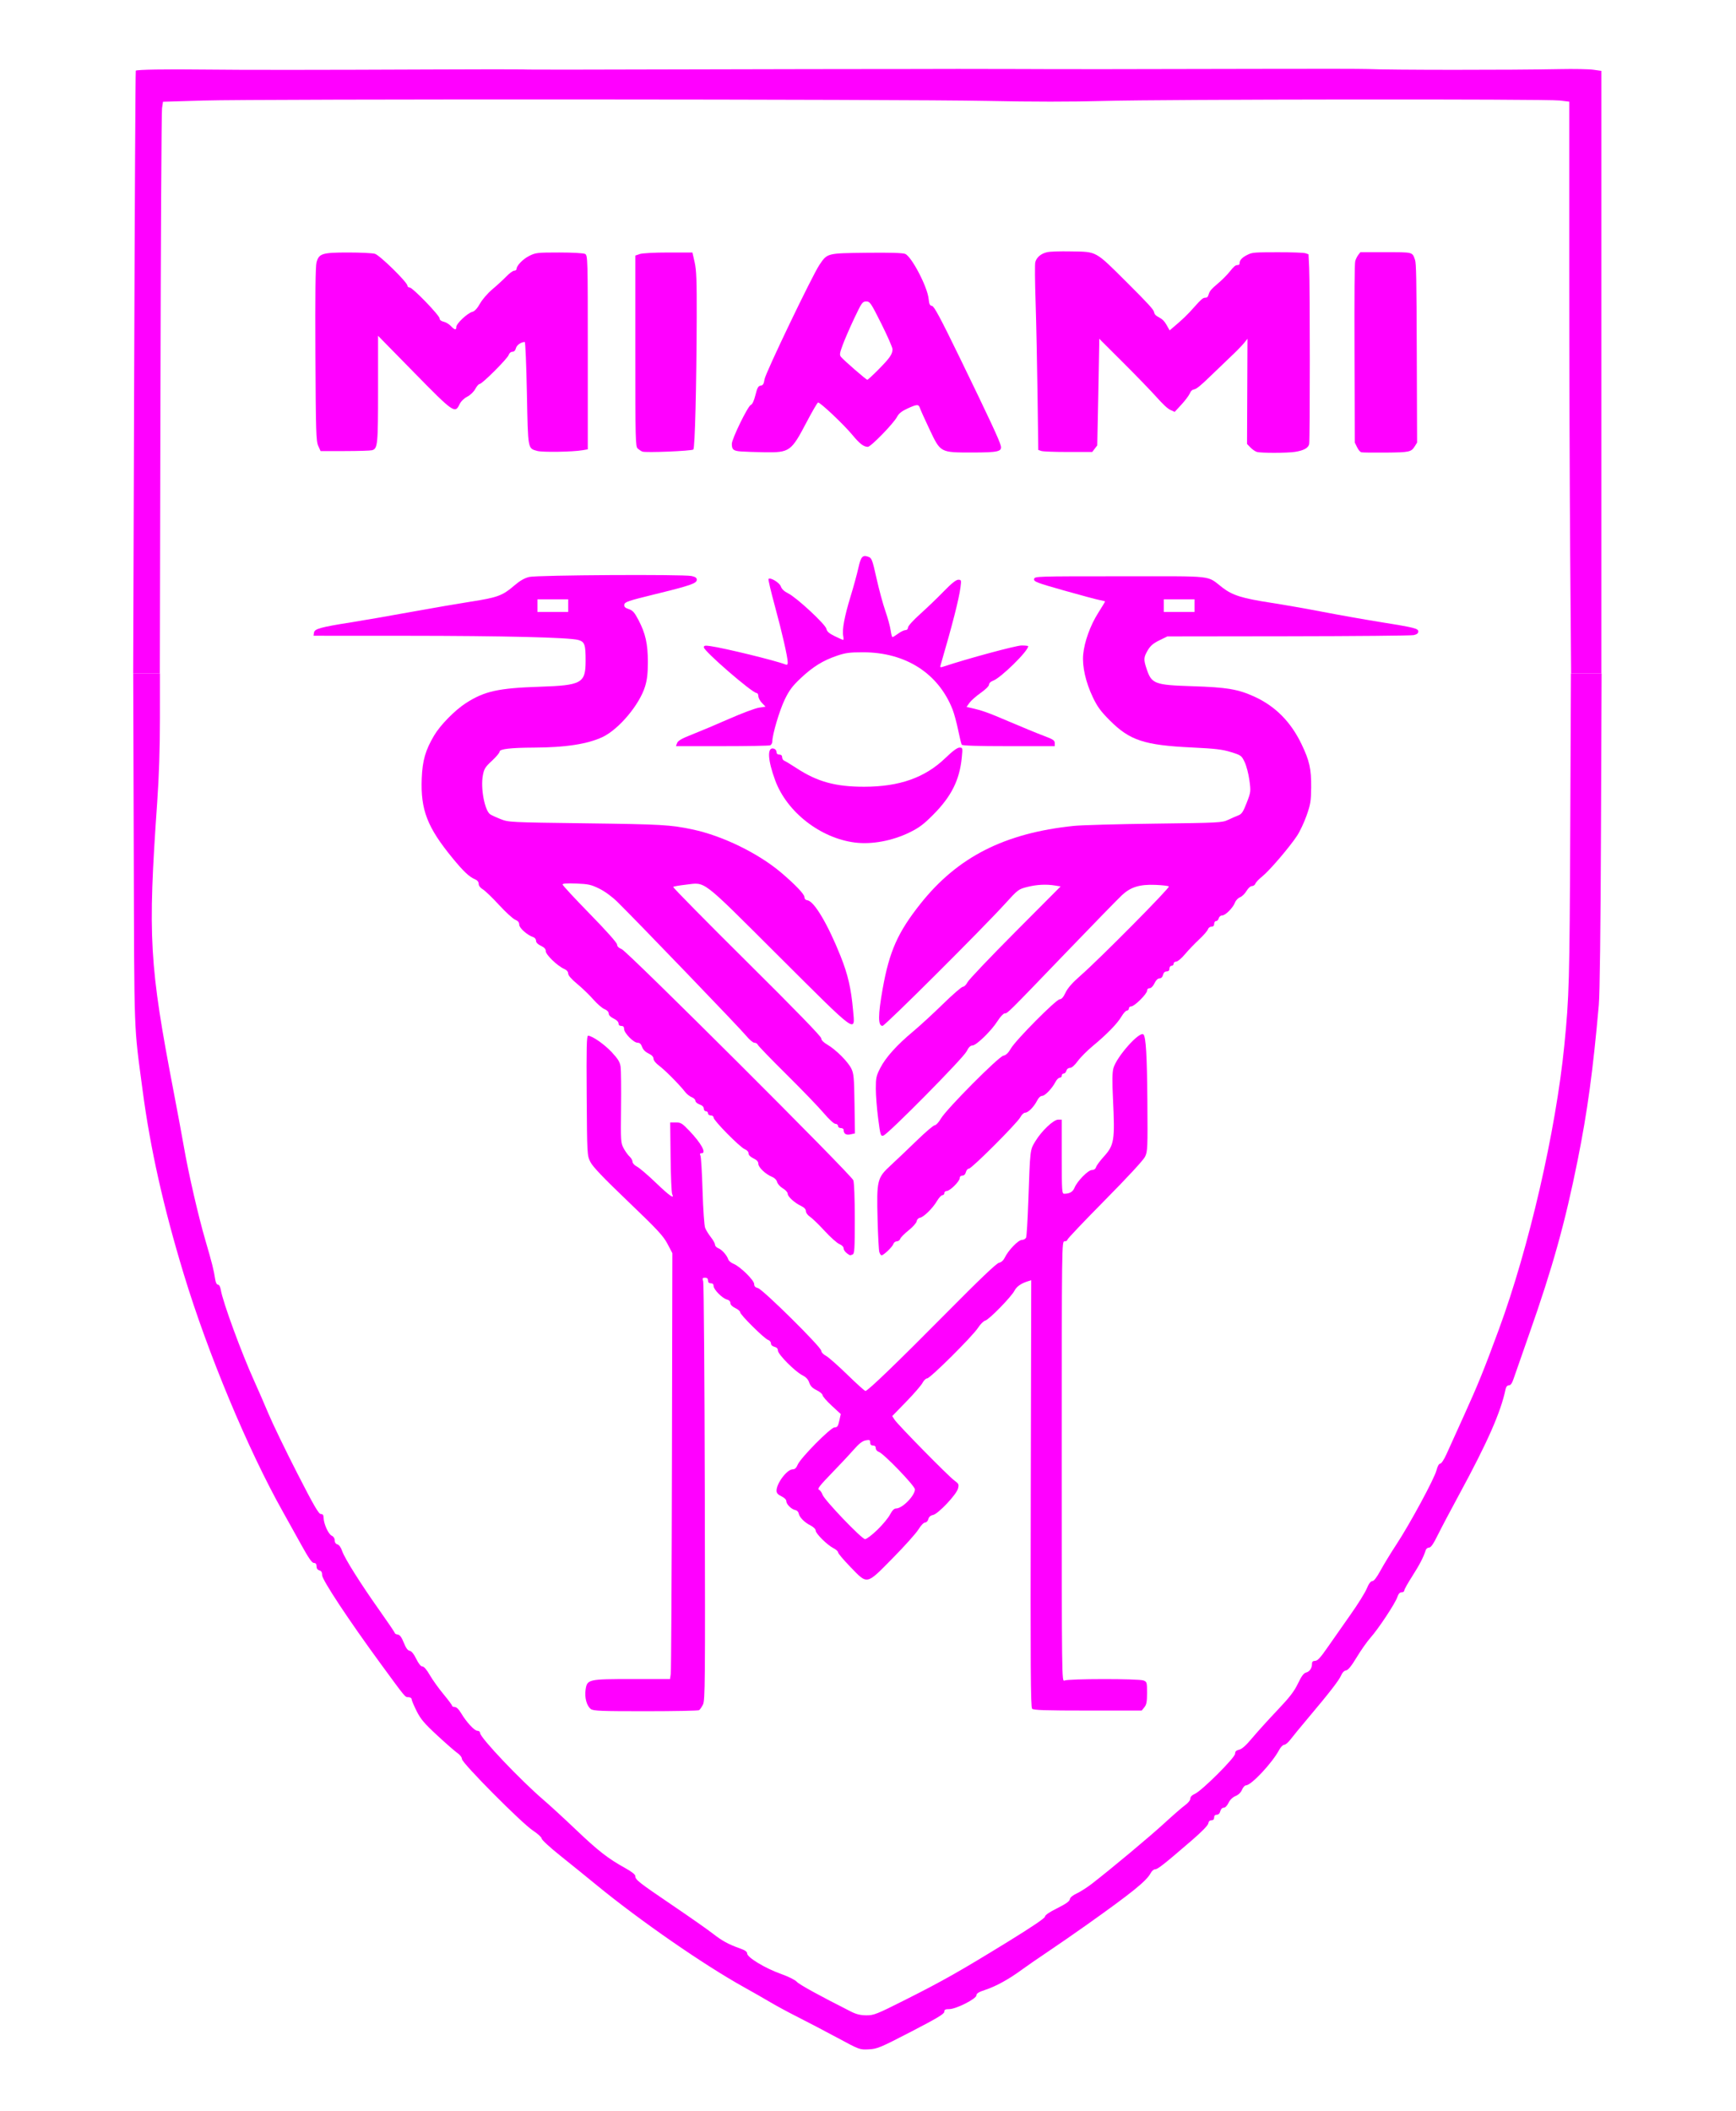 <?xml version="1.0" encoding="UTF-8" standalone="no"?>
<svg
   version="1.1"
   width="57.593mm"
   height="70mm"
   id="svg17"
   sodipodi:docname="inter-miami.svg"
   inkscape:version="1.3.2 (1:1.3.2+202311252150+091e20ef0f)"
   xmlns:inkscape="http://www.inkscape.org/namespaces/inkscape"
   xmlns:sodipodi="http://sodipodi.sourceforge.net/DTD/sodipodi-0.dtd"
   xmlns="http://www.w3.org/2000/svg"
   xmlns:svg="http://www.w3.org/2000/svg"
   xmlns:inkstitch="http://inkstitch.org/namespace">
  <defs
     id="defs17" />
  <sodipodi:namedview
     id="namedview17"
     pagecolor="#ffffff"
     bordercolor="#666666"
     borderopacity="1.0"
     inkscape:showpageshadow="2"
     inkscape:pageopacity="0.0"
     inkscape:pagecheckerboard="0"
     inkscape:deskcolor="#d1d1d1"
     inkscape:zoom="2.5251603"
     inkscape:cx="125.9326"
     inkscape:cy="157.21774"
     inkscape:window-width="1848"
     inkscape:window-height="1016"
     inkscape:window-x="72"
     inkscape:window-y="27"
     inkscape:window-maximized="1"
     inkscape:current-layer="svg17"
     inkscape:document-units="mm" />
  <path
     style="fill:#ff00ff;stroke-width:0;stroke-linejoin:bevel;stroke-miterlimit:0"
     d="m 106.172,157.073 c -0.214,-0.15 -0.39,-0.417 -0.39,-0.592 0,-0.191 -0.216,-0.409 -0.538,-0.542 -0.296,-0.123 -1.124,-0.862 -1.84,-1.643 -0.716,-0.781 -1.538,-1.578 -1.828,-1.77 -0.301,-0.201 -0.527,-0.505 -0.527,-0.713 -3.1e-4,-0.236 -0.2,-0.457 -0.575,-0.636 -0.848,-0.404 -1.704,-1.179 -1.704,-1.542 0,-0.177 -0.27,-0.477 -0.608,-0.676 -0.334,-0.197 -0.657,-0.553 -0.716,-0.791 -0.066,-0.263 -0.322,-0.521 -0.654,-0.658 -0.815,-0.338 -1.704,-1.188 -1.704,-1.631 0,-0.27 -0.186,-0.476 -0.614,-0.68 -0.382,-0.182 -0.614,-0.418 -0.614,-0.625 0,-0.198 -0.197,-0.414 -0.488,-0.534 -0.612,-0.254 -3.895,-3.584 -3.895,-3.951 0,-0.155 -0.151,-0.272 -0.351,-0.272 -0.195,0 -0.351,-0.117 -0.351,-0.263 0,-0.145 -0.118,-0.263 -0.263,-0.263 -0.145,0 -0.263,-0.15 -0.263,-0.333 0,-0.213 -0.19,-0.4 -0.526,-0.517 -0.289,-0.101 -0.526,-0.308 -0.526,-0.46 0,-0.152 -0.207,-0.355 -0.46,-0.451 -0.253,-0.096 -0.625,-0.39 -0.826,-0.653 -0.659,-0.86 -2.528,-2.746 -3.254,-3.283 -0.426,-0.315 -0.712,-0.671 -0.715,-0.888 -0.003,-0.24 -0.214,-0.462 -0.627,-0.659 -0.396,-0.189 -0.69,-0.488 -0.806,-0.821 -0.128,-0.368 -0.298,-0.524 -0.568,-0.524 -0.497,0 -1.684,-1.21 -1.684,-1.717 0,-0.27 -0.106,-0.387 -0.351,-0.387 -0.222,0 -0.351,-0.117 -0.351,-0.318 0,-0.191 -0.245,-0.435 -0.614,-0.611 -0.382,-0.182 -0.614,-0.418 -0.614,-0.625 0,-0.205 -0.205,-0.417 -0.536,-0.554 -0.295,-0.122 -0.922,-0.666 -1.394,-1.208 -0.472,-0.542 -1.374,-1.414 -2.006,-1.936 -0.738,-0.61 -1.148,-1.079 -1.148,-1.312 0,-0.233 -0.186,-0.445 -0.521,-0.593 -0.841,-0.372 -2.284,-1.766 -2.284,-2.205 0,-0.273 -0.184,-0.477 -0.614,-0.682 -0.391,-0.187 -0.614,-0.416 -0.614,-0.634 0,-0.188 -0.15,-0.389 -0.333,-0.447 -0.738,-0.234 -1.771,-1.146 -1.771,-1.563 0,-0.294 -0.15,-0.478 -0.513,-0.628 -0.282,-0.117 -1.194,-0.953 -2.027,-1.858 -0.833,-0.905 -1.746,-1.783 -2.029,-1.95 -0.318,-0.188 -0.515,-0.45 -0.515,-0.684 0,-0.247 -0.168,-0.45 -0.482,-0.583 -0.711,-0.3 -1.427,-0.978 -2.795,-2.644 -3.177,-3.87 -4.018,-6.045 -3.864,-9.993 0.087,-2.237 0.463,-3.54 1.553,-5.379 0.777,-1.311 2.592,-3.16 3.985,-4.059 2.313,-1.492 4.065,-1.882 9.229,-2.051 5.293,-0.173 5.775,-0.442 5.781,-3.224 0.005,-2.071 -0.113,-2.409 -0.918,-2.639 -1.111,-0.317 -9.406,-0.519 -21.574,-0.524 l -11.626,-0.005 0.056,-0.384 c 0.07,-0.483 0.795,-0.685 4.614,-1.29 1.543,-0.244 4.935,-0.832 7.538,-1.306 2.603,-0.474 6.024,-1.062 7.602,-1.308 3.252,-0.506 3.901,-0.747 5.348,-1.991 0.717,-0.616 1.29,-0.947 1.888,-1.09 1.001,-0.24 19.279,-0.346 20.355,-0.118 0.476,0.101 0.657,0.23 0.657,0.468 0,0.453 -0.779,0.722 -5.259,1.819 -3.345,0.819 -3.775,0.964 -3.823,1.291 -0.042,0.286 0.083,0.414 0.552,0.569 0.496,0.164 0.718,0.414 1.222,1.376 0.878,1.676 1.172,2.993 1.172,5.258 0,1.442 -0.09,2.219 -0.355,3.079 -0.708,2.291 -3.293,5.36 -5.322,6.32 -1.873,0.885 -4.646,1.313 -8.61,1.328 -2.872,0.011 -4.295,0.174 -4.295,0.494 0,0.145 -0.436,0.666 -0.968,1.158 -0.853,0.788 -0.989,1.009 -1.143,1.857 -0.288,1.583 0.221,4.316 0.901,4.836 0.135,0.104 0.72,0.376 1.298,0.604 1.047,0.414 1.099,0.416 10.781,0.541 9.424,0.121 10.544,0.185 13.295,0.764 3.776,0.795 8.272,2.986 11.161,5.441 1.739,1.478 2.893,2.69 2.893,3.04 0,0.231 0.134,0.373 0.388,0.41 0.838,0.121 2.565,3.038 4.145,7.003 0.921,2.31 1.316,4.028 1.563,6.789 0.256,2.866 0.698,3.189 -9.339,-6.814 -9.878,-9.845 -9.08,-9.232 -11.645,-8.94 -0.805,0.092 -1.513,0.217 -1.572,0.278 -0.059,0.061 4.094,4.277 9.228,9.369 6.104,6.053 9.335,9.379 9.335,9.607 0,0.228 0.273,0.509 0.788,0.811 1.06,0.621 2.567,2.129 2.988,2.99 0.302,0.616 0.35,1.151 0.397,4.411 l 0.053,3.709 -0.557,0.122 c -0.561,0.123 -0.855,-0.072 -0.861,-0.572 -0.002,-0.121 -0.16,-0.219 -0.353,-0.219 -0.195,0 -0.351,-0.117 -0.351,-0.263 0,-0.145 -0.145,-0.263 -0.323,-0.263 -0.187,0 -0.808,-0.572 -1.475,-1.359 -0.633,-0.747 -2.73,-2.922 -4.659,-4.832 -1.929,-1.91 -3.551,-3.587 -3.604,-3.725 -0.053,-0.138 -0.243,-0.252 -0.422,-0.252 -0.18,0 -0.658,-0.409 -1.071,-0.916 -0.711,-0.874 -13.782,-14.457 -16.109,-16.74 -0.67,-0.658 -1.571,-1.316 -2.27,-1.66 -1.017,-0.501 -1.37,-0.579 -2.882,-0.64 -1.152,-0.046 -1.723,-0.007 -1.723,0.119 0,0.103 1.538,1.763 3.419,3.687 2.089,2.139 3.419,3.633 3.419,3.843 0,0.225 0.196,0.421 0.57,0.567 0.727,0.284 28.788,28.276 29.049,28.976 0.11,0.295 0.184,2.244 0.184,4.846 0,3.807 -0.035,4.366 -0.277,4.459 -0.351,0.135 -0.283,0.15 -0.736,-0.167 z M 71.247,75.915 v -0.789 h -1.928 -1.928 v 0.789 0.789 h 1.928 1.928 z"
     id="path18" />
  <path
     style="fill:#ff00ff;stroke-width:0;stroke-linejoin:bevel;stroke-miterlimit:0"
     d="m 107.213,105.612 c -4.33,-0.543 -8.532,-3.808 -10.005,-7.774 -0.955,-2.571 -1.038,-4.225 -0.2,-4.007 0.203,0.053 0.36,0.239 0.36,0.424 0,0.213 0.124,0.33 0.351,0.33 0.227,0 0.351,0.117 0.351,0.332 0,0.183 0.119,0.378 0.265,0.434 0.146,0.056 0.836,0.475 1.534,0.93 2.622,1.712 4.897,2.338 8.493,2.334 4.434,-0.004 7.631,-1.139 10.203,-3.622 0.885,-0.854 1.469,-1.284 1.743,-1.285 0.406,-6.1e-5 0.41,0.018 0.286,1.271 -0.279,2.807 -1.308,4.857 -3.591,7.152 -1.201,1.207 -1.779,1.638 -2.98,2.222 -2.156,1.048 -4.716,1.521 -6.809,1.258 z"
     id="path19" />
  <path
     style="fill:#ff00ff;stroke-width:0;stroke-linejoin:bevel;stroke-miterlimit:0"
     d="m 84.899,93.139 c 0.106,-0.294 0.582,-0.567 1.879,-1.075 0.955,-0.374 3.044,-1.255 4.642,-1.957 1.598,-0.702 3.279,-1.332 3.737,-1.401 l 0.832,-0.125 -0.45,-0.47 c -0.248,-0.258 -0.45,-0.643 -0.45,-0.855 0,-0.212 -0.099,-0.386 -0.219,-0.387 -0.551,-0.005 -6.618,-5.258 -6.618,-5.731 0,-0.219 0.151,-0.246 0.833,-0.149 1.793,0.256 8.149,1.809 9.379,2.292 0.234,0.092 0.307,0.032 0.307,-0.252 0,-0.65 -0.69,-3.676 -1.614,-7.074 -0.492,-1.809 -0.851,-3.332 -0.798,-3.385 0.234,-0.234 1.383,0.462 1.549,0.939 0.114,0.327 0.429,0.625 0.913,0.863 1.055,0.519 4.685,3.884 4.799,4.449 0.068,0.337 0.337,0.574 1.044,0.92 0.524,0.257 0.999,0.467 1.058,0.467 0.058,0 0.06,-0.23 0.003,-0.511 -0.151,-0.757 0.168,-2.459 0.923,-4.923 0.369,-1.205 0.809,-2.809 0.976,-3.563 0.324,-1.459 0.525,-1.683 1.272,-1.416 0.404,0.145 0.491,0.377 1.009,2.7 0.312,1.398 0.813,3.247 1.114,4.108 0.301,0.861 0.597,1.946 0.658,2.41 0.062,0.464 0.165,0.844 0.231,0.844 0.065,0 0.386,-0.197 0.713,-0.438 0.327,-0.241 0.736,-0.438 0.911,-0.438 0.19,0 0.317,-0.128 0.317,-0.322 0,-0.183 0.661,-0.915 1.534,-1.698 0.844,-0.757 2.171,-2.032 2.95,-2.833 0.966,-0.994 1.544,-1.458 1.819,-1.458 0.385,0 0.398,0.042 0.285,0.92 -0.193,1.498 -0.994,4.634 -2.507,9.815 -0.077,0.264 -0.022,0.282 0.413,0.137 2.928,-0.976 9.058,-2.633 9.742,-2.633 0.462,0 0.84,0.041 0.84,0.091 0,0.606 -3.453,3.994 -4.412,4.328 -0.291,0.102 -0.497,0.301 -0.497,0.481 0,0.177 -0.443,0.619 -1.044,1.04 -0.574,0.403 -1.209,0.964 -1.411,1.247 l -0.367,0.515 0.49,0.111 c 1.494,0.337 2.155,0.572 4.873,1.736 1.639,0.701 3.591,1.502 4.337,1.78 1.139,0.423 1.357,0.568 1.359,0.899 l 0.002,0.394 h -5.775 c -3.845,0 -5.813,-0.062 -5.889,-0.184 -0.063,-0.101 -0.267,-0.932 -0.453,-1.846 -0.187,-0.914 -0.502,-2.074 -0.7,-2.577 -1.784,-4.531 -5.888,-7.155 -11.201,-7.162 -1.696,-0.002 -2.22,0.067 -3.302,0.436 -1.755,0.599 -3.014,1.38 -4.543,2.819 -1.03,0.969 -1.433,1.507 -1.988,2.652 -0.66,1.363 -1.562,4.397 -1.562,5.252 0,0.218 -0.125,0.445 -0.277,0.503 -0.153,0.059 -2.872,0.106 -6.042,0.106 h -5.765 z"
     id="path20" />
  <path
     style="fill:#ff00ff;stroke-width:0;stroke-linejoin:bevel;stroke-miterlimit:0"
     d="m 110.257,156.951 c -0.068,-0.217 -0.166,-2.043 -0.218,-4.057 -0.128,-4.995 -0.067,-5.243 1.678,-6.853 0.733,-0.677 2.207,-2.078 3.275,-3.115 1.068,-1.037 2.068,-1.885 2.222,-1.885 0.154,0 0.499,-0.375 0.766,-0.833 0.692,-1.188 7.218,-7.757 7.827,-7.879 0.335,-0.067 0.619,-0.339 0.949,-0.907 0.62,-1.069 5.669,-6.156 6.12,-6.166 0.234,-0.004 0.466,-0.27 0.731,-0.836 0.271,-0.578 0.854,-1.237 1.928,-2.177 2.346,-2.053 11.185,-10.972 11.029,-11.129 -0.076,-0.076 -0.837,-0.166 -1.692,-0.199 -1.958,-0.077 -3.077,0.264 -4.169,1.268 -0.431,0.397 -3.592,3.64 -7.024,7.207 -7.43,7.723 -7.33,7.624 -7.703,7.634 -0.162,0.004 -0.57,0.445 -0.908,0.978 -0.77,1.217 -2.654,3.046 -3.137,3.046 -0.25,0 -0.478,0.23 -0.737,0.745 -0.431,0.856 -9.846,10.383 -10.426,10.549 -0.344,0.099 -0.379,-0.015 -0.657,-2.142 -0.162,-1.235 -0.294,-2.921 -0.294,-3.746 0,-1.345 0.058,-1.613 0.563,-2.592 0.685,-1.329 2.066,-2.863 4.118,-4.575 0.848,-0.708 2.535,-2.258 3.749,-3.445 1.214,-1.187 2.336,-2.157 2.494,-2.157 0.158,0 0.416,-0.256 0.574,-0.57 0.158,-0.313 2.849,-3.142 5.98,-6.286 l 5.693,-5.716 -0.672,-0.111 c -1.128,-0.186 -2.298,-0.129 -3.495,0.172 -1.111,0.279 -1.184,0.334 -2.752,2.06 -2.875,3.167 -15.109,15.359 -15.411,15.359 -0.577,0 -0.573,-1.346 0.016,-4.643 0.84,-4.71 1.897,-7.088 4.746,-10.673 4.66,-5.864 10.541,-8.851 19.203,-9.753 0.964,-0.1 5.54,-0.229 10.168,-0.286 8.101,-0.1 8.444,-0.118 9.204,-0.476 0.434,-0.205 1.015,-0.459 1.291,-0.565 0.411,-0.157 0.6,-0.444 1.035,-1.572 0.52,-1.346 0.528,-1.415 0.34,-2.82 -0.106,-0.792 -0.375,-1.82 -0.597,-2.283 -0.39,-0.814 -0.449,-0.857 -1.719,-1.251 -1.073,-0.333 -1.975,-0.439 -4.899,-0.578 -5.96,-0.284 -7.782,-0.883 -10.284,-3.384 -1.14,-1.139 -1.563,-1.717 -2.133,-2.911 -0.9,-1.887 -1.348,-3.873 -1.209,-5.362 0.149,-1.599 0.885,-3.639 1.881,-5.213 0.477,-0.754 0.867,-1.396 0.867,-1.427 0,-0.031 -0.296,-0.109 -0.657,-0.174 -0.362,-0.065 -2.376,-0.605 -4.477,-1.199 -3.443,-0.974 -3.815,-1.116 -3.769,-1.435 0.05,-0.351 0.148,-0.354 10.832,-0.354 12.159,0 10.705,-0.163 12.801,1.432 1.263,0.96 2.451,1.331 6.044,1.885 1.639,0.253 4.597,0.772 6.574,1.154 1.977,0.382 5.093,0.934 6.925,1.228 4.551,0.73 4.996,0.839 4.996,1.23 0,0.217 -0.182,0.359 -0.57,0.445 -0.313,0.069 -7.394,0.135 -15.734,0.145 l -15.164,0.02 -1.008,0.495 c -0.754,0.37 -1.119,0.684 -1.446,1.243 -0.516,0.88 -0.534,1.156 -0.151,2.307 0.635,1.911 0.985,2.044 5.761,2.196 4.333,0.138 5.724,0.374 7.79,1.321 2.603,1.193 4.54,3.148 5.88,5.937 1.002,2.083 1.231,3.113 1.211,5.435 -0.015,1.69 -0.085,2.123 -0.571,3.504 -0.305,0.867 -0.842,2.011 -1.193,2.542 -0.95,1.439 -3.471,4.386 -4.35,5.086 -0.424,0.337 -0.82,0.752 -0.88,0.92 -0.06,0.169 -0.254,0.307 -0.431,0.307 -0.182,0 -0.479,0.268 -0.685,0.616 -0.2,0.339 -0.564,0.693 -0.809,0.786 -0.245,0.093 -0.528,0.388 -0.629,0.655 -0.249,0.661 -1.207,1.625 -1.615,1.625 -0.185,0 -0.373,0.155 -0.424,0.351 -0.05,0.193 -0.201,0.351 -0.334,0.351 -0.133,0 -0.242,0.158 -0.242,0.351 0,0.23 -0.117,0.351 -0.339,0.351 -0.186,0 -0.387,0.153 -0.447,0.339 -0.059,0.187 -0.558,0.759 -1.108,1.271 -0.55,0.512 -1.348,1.346 -1.772,1.852 -0.424,0.506 -0.917,0.92 -1.095,0.92 -0.178,0 -0.323,0.118 -0.323,0.263 0,0.145 -0.118,0.263 -0.263,0.263 -0.146,0 -0.263,0.156 -0.263,0.351 0,0.233 -0.117,0.351 -0.347,0.351 -0.224,0 -0.386,0.155 -0.457,0.438 -0.069,0.276 -0.234,0.438 -0.444,0.438 -0.21,0 -0.444,0.229 -0.627,0.614 -0.176,0.368 -0.42,0.614 -0.611,0.614 -0.189,0 -0.318,0.128 -0.318,0.313 0,0.398 -1.578,1.966 -1.978,1.966 -0.165,0 -0.301,0.118 -0.301,0.263 0,0.145 -0.111,0.263 -0.246,0.263 -0.135,0 -0.443,0.336 -0.684,0.746 -0.516,0.88 -1.818,2.217 -3.59,3.687 -0.702,0.582 -1.557,1.44 -1.899,1.907 -0.386,0.526 -0.756,0.848 -0.975,0.848 -0.205,0 -0.39,0.147 -0.444,0.351 -0.05,0.193 -0.201,0.351 -0.334,0.351 -0.133,0 -0.243,0.118 -0.243,0.263 0,0.145 -0.116,0.263 -0.258,0.263 -0.142,0 -0.38,0.236 -0.529,0.524 -0.424,0.82 -1.319,1.755 -1.68,1.755 -0.194,0 -0.445,0.232 -0.615,0.57 -0.398,0.789 -1.128,1.534 -1.503,1.534 -0.174,0 -0.44,0.245 -0.599,0.552 -0.376,0.727 -6.107,6.46 -6.457,6.46 -0.149,0 -0.321,0.197 -0.382,0.438 -0.069,0.274 -0.234,0.438 -0.442,0.438 -0.202,0 -0.332,0.123 -0.332,0.315 0,0.397 -1.228,1.613 -1.629,1.613 -0.165,0 -0.299,0.118 -0.299,0.263 0,0.145 -0.111,0.263 -0.246,0.263 -0.135,0 -0.445,0.335 -0.687,0.745 -0.537,0.908 -1.658,2.005 -2.135,2.089 -0.198,0.035 -0.374,0.225 -0.404,0.436 -0.029,0.206 -0.484,0.718 -1.01,1.137 -0.526,0.42 -1,0.901 -1.054,1.07 -0.054,0.169 -0.245,0.307 -0.424,0.307 -0.18,0 -0.376,0.153 -0.435,0.34 -0.113,0.355 -1.221,1.413 -1.479,1.413 -0.082,0 -0.205,-0.177 -0.273,-0.394 z m 39.528,-81.036 v -0.789 h -1.928 -1.928 v 0.789 0.789 h 1.928 1.928 z"
     id="path21" />
  <path
     style="fill:#ff00ff;stroke-width:0;stroke-linejoin:bevel;stroke-miterlimit:0"
     d="m 74.096,214.227 c -0.523,-0.366 -0.818,-1.438 -0.669,-2.432 0.195,-1.303 0.318,-1.331 5.86,-1.331 h 4.727 l 0.094,-0.657 c 0.052,-0.362 0.118,-12.372 0.147,-26.691 l 0.053,-26.033 -0.614,-1.169 c -0.526,-1.002 -1.231,-1.76 -4.941,-5.313 -3.164,-3.029 -4.437,-4.365 -4.733,-4.967 -0.402,-0.816 -0.406,-0.89 -0.456,-8.317 -0.041,-6.031 -0.007,-7.494 0.175,-7.493 0.511,0.003 2.063,1.087 2.987,2.085 0.778,0.841 1.009,1.223 1.092,1.812 0.058,0.411 0.083,2.719 0.055,5.13 -0.049,4.197 -0.035,4.412 0.325,5.084 0.207,0.386 0.542,0.852 0.745,1.035 0.203,0.184 0.369,0.477 0.369,0.653 0,0.182 0.242,0.444 0.562,0.61 0.309,0.16 1.373,1.069 2.363,2.021 1.718,1.65 2.384,2.114 2.046,1.423 -0.083,-0.169 -0.173,-2.259 -0.2,-4.646 l -0.05,-4.339 h 0.703 c 0.631,0 0.805,0.108 1.71,1.058 1.48,1.554 2.163,2.799 1.537,2.799 -0.216,0 -0.257,0.081 -0.154,0.307 0.077,0.169 0.196,2.161 0.265,4.427 0.07,2.321 0.211,4.341 0.322,4.627 0.109,0.279 0.432,0.803 0.718,1.165 0.286,0.362 0.521,0.786 0.521,0.943 0,0.157 0.187,0.357 0.415,0.444 0.446,0.169 1.085,0.889 1.249,1.407 0.055,0.175 0.354,0.421 0.665,0.547 0.828,0.337 2.58,2.058 2.58,2.533 0,0.281 0.136,0.427 0.479,0.513 0.616,0.155 7.936,7.395 7.936,7.85 0,0.187 0.24,0.45 0.57,0.623 0.313,0.164 1.52,1.226 2.682,2.358 1.162,1.133 2.189,2.06 2.284,2.06 0.298,0 3.999,-3.568 10.243,-9.874 4.066,-4.107 6.195,-6.135 6.504,-6.197 0.291,-0.058 0.556,-0.294 0.725,-0.644 0.447,-0.926 1.696,-2.218 2.145,-2.218 0.223,0 0.461,-0.138 0.531,-0.307 0.069,-0.169 0.193,-2.2 0.274,-4.514 0.234,-6.645 0.209,-6.43 0.885,-7.549 0.785,-1.3 2.273,-2.707 2.862,-2.707 h 0.449 v 4.646 c 0,4.308 0.022,4.646 0.307,4.643 0.688,-0.005 1.079,-0.235 1.294,-0.759 0.341,-0.831 1.705,-2.218 2.181,-2.218 0.255,0 0.445,-0.135 0.519,-0.368 0.064,-0.202 0.494,-0.785 0.956,-1.294 1.327,-1.465 1.418,-2.034 1.163,-7.279 -0.106,-2.197 -0.091,-3.28 0.054,-3.814 0.391,-1.44 3.299,-4.704 3.77,-4.232 0.307,0.307 0.445,2.664 0.489,8.31 0.046,5.939 0.029,6.352 -0.291,7.012 -0.205,0.424 -2.196,2.578 -5.04,5.454 -2.585,2.614 -4.701,4.842 -4.701,4.952 0,0.11 -0.158,0.2 -0.351,0.2 -0.349,0 -0.351,0.117 -0.351,27.617 0,27.25 0.004,27.615 0.339,27.436 0.439,-0.235 9.29,-0.244 9.905,-0.01 0.43,0.164 0.45,0.23 0.45,1.558 0,1.106 -0.068,1.471 -0.336,1.801 l -0.336,0.414 h -6.755 c -5.318,0 -6.804,-0.049 -6.983,-0.228 -0.185,-0.186 -0.217,-5.203 -0.17,-26.97 l 0.058,-26.741 -0.409,0.126 c -0.863,0.266 -1.414,0.653 -1.695,1.189 -0.412,0.786 -3.18,3.619 -3.653,3.737 -0.216,0.054 -0.629,0.466 -0.918,0.914 -0.675,1.05 -5.997,6.338 -6.379,6.338 -0.159,0 -0.42,0.252 -0.579,0.559 -0.159,0.308 -1.079,1.371 -2.044,2.362 l -1.754,1.803 0.301,0.459 c 0.424,0.647 6.714,7.044 7.47,7.597 0.575,0.421 0.613,0.502 0.475,1.032 -0.197,0.76 -2.489,3.181 -3.134,3.31 -0.316,0.063 -0.515,0.238 -0.584,0.515 -0.059,0.236 -0.237,0.422 -0.409,0.425 -0.172,0.003 -0.532,0.379 -0.829,0.866 -0.289,0.474 -1.735,2.088 -3.214,3.588 -3.358,3.408 -3.141,3.362 -5.312,1.126 -0.855,-0.881 -1.555,-1.707 -1.555,-1.836 0,-0.129 -0.256,-0.364 -0.57,-0.521 -0.78,-0.392 -2.235,-1.831 -2.235,-2.211 0,-0.181 -0.273,-0.45 -0.657,-0.647 -0.776,-0.398 -1.386,-1.022 -1.475,-1.509 -0.035,-0.192 -0.22,-0.377 -0.412,-0.412 -0.486,-0.088 -1.137,-0.726 -1.137,-1.114 0,-0.196 -0.24,-0.437 -0.614,-0.615 -0.446,-0.213 -0.614,-0.406 -0.614,-0.707 0,-0.931 1.323,-2.676 2.029,-2.676 0.266,0 0.454,-0.173 0.618,-0.569 0.355,-0.858 4.145,-4.69 4.638,-4.69 0.334,0 0.43,-0.137 0.584,-0.833 l 0.185,-0.833 -1.14,-1.052 c -0.627,-0.579 -1.141,-1.17 -1.143,-1.315 -0.002,-0.145 -0.335,-0.425 -0.74,-0.624 -0.536,-0.263 -0.789,-0.521 -0.93,-0.947 -0.134,-0.408 -0.4,-0.692 -0.877,-0.936 -0.929,-0.476 -3.05,-2.619 -3.05,-3.081 0,-0.244 -0.146,-0.402 -0.438,-0.475 -0.267,-0.067 -0.438,-0.235 -0.438,-0.43 0,-0.176 -0.16,-0.371 -0.356,-0.433 -0.463,-0.147 -3.501,-3.152 -3.501,-3.464 0,-0.131 -0.276,-0.37 -0.614,-0.531 -0.385,-0.183 -0.614,-0.417 -0.614,-0.627 0,-0.21 -0.162,-0.375 -0.435,-0.444 -0.574,-0.144 -1.669,-1.251 -1.669,-1.688 0,-0.228 -0.119,-0.345 -0.351,-0.345 -0.234,0 -0.351,-0.117 -0.351,-0.351 0,-0.24 -0.117,-0.351 -0.371,-0.351 -0.322,0 -0.352,0.064 -0.231,0.482 0.077,0.265 0.167,12.177 0.2,26.472 0.055,23.973 0.037,26.034 -0.232,26.559 -0.161,0.313 -0.379,0.628 -0.487,0.698 -0.107,0.071 -3.116,0.13 -6.686,0.131 -5.557,0.002 -6.547,-0.036 -6.876,-0.267 z M 109.988,191.783 c 0.655,-0.633 1.377,-1.5 1.604,-1.928 0.289,-0.545 0.524,-0.778 0.783,-0.778 0.771,0 2.344,-1.603 2.346,-2.391 0.001,-0.433 -3.929,-4.51 -4.533,-4.701 -0.212,-0.068 -0.375,-0.266 -0.375,-0.458 0,-0.222 -0.121,-0.339 -0.351,-0.339 -0.241,0 -0.351,-0.117 -0.351,-0.373 0,-0.325 -0.073,-0.359 -0.57,-0.267 -0.412,0.076 -0.836,0.409 -1.534,1.205 -0.53,0.605 -1.786,1.945 -2.79,2.979 -1.387,1.428 -1.758,1.905 -1.546,1.987 0.154,0.059 0.361,0.343 0.462,0.632 0.238,0.682 4.911,5.563 5.337,5.574 0.178,0.004 0.86,-0.509 1.515,-1.142 z"
     id="path22" />
  <path
     style="fill:#ff00ff;stroke-width:0;stroke-linejoin:bevel;stroke-miterlimit:0"
     d="m 104.994,255.426 c -1.543,-0.831 -3.752,-1.988 -4.909,-2.569 -1.157,-0.582 -2.735,-1.432 -3.506,-1.891 -0.771,-0.458 -2.231,-1.292 -3.243,-1.853 -5.078,-2.815 -13.095,-8.366 -18.583,-12.867 -1.205,-0.989 -3.237,-2.633 -4.514,-3.654 -1.278,-1.021 -2.323,-1.983 -2.323,-2.138 0,-0.155 -0.493,-0.607 -1.096,-1.004 -1.432,-0.945 -8.897,-8.464 -8.897,-8.961 0,-0.207 -0.241,-0.526 -0.57,-0.754 -0.313,-0.217 -1.455,-1.214 -2.536,-2.216 -1.629,-1.509 -2.072,-2.033 -2.586,-3.059 -0.341,-0.681 -0.62,-1.346 -0.62,-1.478 0,-0.132 -0.178,-0.244 -0.394,-0.249 -0.445,-0.011 -0.283,0.184 -3.531,-4.251 -3.966,-5.415 -7.294,-10.451 -7.294,-11.039 0,-0.364 -0.101,-0.538 -0.351,-0.603 -0.227,-0.059 -0.351,-0.239 -0.351,-0.51 0,-0.292 -0.099,-0.418 -0.329,-0.418 -0.24,0 -0.662,-0.603 -1.563,-2.235 -0.678,-1.229 -1.722,-3.103 -2.318,-4.164 -4.376,-7.778 -9.417,-19.858 -12.436,-29.802 -2.56,-8.429 -4.197,-15.735 -5.165,-23.053 -1.115,-8.422 -1.036,-6.267 -1.109,-30.284 l -0.066,-21.957 h 1.676 1.676 l -0.003,5.654 c -0.002,3.782 -0.115,7.25 -0.341,10.475 -1.193,16.986 -1.002,20.334 2.077,36.376 0.481,2.507 1.045,5.544 1.254,6.749 0.589,3.405 1.817,8.747 2.72,11.833 0.83,2.837 1.04,3.674 1.221,4.865 0.061,0.401 0.196,0.657 0.347,0.657 0.149,0 0.29,0.26 0.355,0.657 0.248,1.512 2.598,7.914 4.199,11.439 0.46,1.012 1.267,2.866 1.794,4.12 0.527,1.253 2.139,4.587 3.583,7.407 2.074,4.05 2.697,5.128 2.965,5.128 0.251,0 0.342,0.126 0.349,0.482 0.015,0.755 0.601,2.042 1.016,2.233 0.229,0.105 0.376,0.334 0.376,0.586 0,0.261 0.125,0.446 0.34,0.502 0.208,0.055 0.44,0.381 0.597,0.842 0.318,0.933 2.312,4.097 4.752,7.539 1.017,1.435 1.849,2.667 1.849,2.738 0,0.071 0.166,0.155 0.369,0.185 0.263,0.04 0.48,0.333 0.755,1.02 0.267,0.667 0.494,0.98 0.737,1.016 0.228,0.034 0.517,0.388 0.821,1.008 0.302,0.616 0.579,0.957 0.778,0.958 0.193,10e-4 0.539,0.403 0.922,1.071 0.337,0.588 1.107,1.663 1.709,2.389 0.603,0.726 1.096,1.388 1.096,1.471 0,0.083 0.15,0.151 0.334,0.151 0.207,0 0.501,0.283 0.774,0.745 0.67,1.135 1.685,2.235 2.061,2.235 0.193,0 0.337,0.121 0.337,0.282 0,0.575 5.081,5.928 7.977,8.404 0.771,0.66 2.6,2.34 4.063,3.734 2.766,2.634 4.002,3.596 6.148,4.783 0.828,0.458 1.271,0.81 1.271,1.011 0,0.456 0.419,0.784 4.689,3.679 2.145,1.454 4.393,3.029 4.996,3.501 1.193,0.933 2,1.375 3.419,1.875 0.655,0.231 0.92,0.416 0.92,0.644 0,0.485 2.247,1.848 4.189,2.54 0.976,0.348 1.831,0.771 2.035,1.005 0.295,0.341 2.87,1.756 6.837,3.758 0.626,0.316 1.164,0.444 1.885,0.448 0.94,0.005 1.271,-0.126 4.909,-1.957 4.702,-2.367 6.866,-3.592 12.885,-7.295 2.989,-1.839 4.602,-2.932 4.602,-3.118 0,-0.185 0.543,-0.558 1.534,-1.052 1.086,-0.542 1.549,-0.869 1.585,-1.12 0.033,-0.228 0.346,-0.493 0.877,-0.74 0.454,-0.212 1.312,-0.762 1.907,-1.223 2.493,-1.932 7.293,-5.942 9.087,-7.592 1.061,-0.975 2.223,-1.985 2.582,-2.243 0.376,-0.27 0.655,-0.619 0.657,-0.822 0.002,-0.227 0.206,-0.44 0.573,-0.601 0.864,-0.378 5.04,-4.541 5.04,-5.024 0,-0.292 0.131,-0.423 0.506,-0.506 0.347,-0.076 0.866,-0.542 1.653,-1.481 0.631,-0.754 2.04,-2.31 3.132,-3.459 1.546,-1.627 2.119,-2.37 2.591,-3.359 0.436,-0.914 0.72,-1.299 1.013,-1.372 0.451,-0.113 0.748,-0.551 0.748,-1.102 0,-0.258 0.113,-0.363 0.394,-0.364 0.302,-10e-4 0.683,-0.42 1.622,-1.78 0.675,-0.978 1.955,-2.805 2.844,-4.06 0.889,-1.255 1.791,-2.702 2.004,-3.217 0.259,-0.625 0.489,-0.935 0.694,-0.935 0.201,0 0.56,-0.466 1.047,-1.359 0.407,-0.747 1.311,-2.226 2.008,-3.287 1.681,-2.559 4.738,-8.218 4.999,-9.255 0.128,-0.507 0.306,-0.825 0.461,-0.825 0.143,0 0.485,-0.515 0.786,-1.183 0.293,-0.651 1.284,-2.84 2.203,-4.865 1.754,-3.867 2.515,-5.742 4.37,-10.781 3.772,-10.242 7.138,-24.844 8.205,-35.588 0.61,-6.141 0.659,-7.941 0.744,-27.129 l 0.086,-19.503 h 1.923 1.923 l -0.077,19.678 c -0.048,12.359 -0.149,20.493 -0.272,21.87 -0.743,8.35 -1.421,13.323 -2.658,19.488 -1.563,7.791 -3.129,13.407 -6.068,21.758 -0.924,2.625 -1.805,5.147 -1.958,5.605 -0.194,0.58 -0.373,0.833 -0.592,0.833 -0.201,0 -0.35,0.173 -0.415,0.482 -0.607,2.901 -2.264,6.656 -5.859,13.276 -1.048,1.93 -2.246,4.2 -2.661,5.044 -0.534,1.084 -0.848,1.534 -1.072,1.534 -0.174,0 -0.361,0.138 -0.414,0.307 -0.279,0.881 -0.777,1.845 -1.687,3.265 -0.555,0.866 -1.01,1.679 -1.01,1.806 0,0.127 -0.152,0.232 -0.337,0.232 -0.228,0 -0.401,0.194 -0.535,0.601 -0.255,0.772 -2.367,3.966 -3.359,5.079 -0.421,0.472 -1.199,1.577 -1.729,2.454 -0.673,1.114 -1.078,1.612 -1.341,1.65 -0.23,0.033 -0.466,0.268 -0.604,0.602 -0.254,0.614 -1.473,2.191 -4.101,5.305 -0.976,1.157 -1.997,2.4 -2.268,2.761 -0.271,0.362 -0.623,0.657 -0.782,0.657 -0.159,0 -0.446,0.294 -0.637,0.653 -0.863,1.624 -3.496,4.431 -4.156,4.431 -0.147,0 -0.369,0.246 -0.494,0.547 -0.142,0.344 -0.446,0.639 -0.815,0.793 -0.369,0.154 -0.697,0.473 -0.879,0.855 -0.172,0.361 -0.419,0.609 -0.605,0.609 -0.19,0 -0.359,0.174 -0.425,0.438 -0.069,0.274 -0.234,0.438 -0.442,0.438 -0.215,0 -0.332,0.124 -0.332,0.351 0,0.23 -0.117,0.351 -0.338,0.351 -0.216,0 -0.359,0.141 -0.394,0.39 -0.035,0.242 -0.82,1.048 -2.072,2.127 -3.475,2.994 -4.266,3.618 -4.588,3.618 -0.172,0 -0.426,0.217 -0.565,0.482 -0.515,0.98 -2.303,2.426 -7.995,6.466 -1.494,1.061 -3.703,2.589 -4.909,3.396 -1.205,0.807 -2.664,1.815 -3.242,2.24 -1.595,1.174 -3.242,2.085 -4.534,2.51 -0.878,0.288 -1.165,0.462 -1.165,0.706 0,0.435 -2.556,1.73 -3.415,1.73 -0.493,0 -0.617,0.068 -0.617,0.338 0,0.263 -0.915,0.811 -4.164,2.491 -3.894,2.014 -4.237,2.157 -5.303,2.213 -1.139,0.059 -1.141,0.059 -3.944,-1.452 z"
     id="path23" />
  <path
     style="fill:#ff00ff;stroke-width:0;stroke-linejoin:bevel;stroke-miterlimit:0"
     d="m 67.361,56.524 c -1.195,-0.342 -1.152,-0.1 -1.293,-7.212 -0.07,-3.543 -0.191,-6.443 -0.268,-6.443 -0.46,0 -1.01,0.386 -1.108,0.776 -0.072,0.288 -0.235,0.451 -0.449,0.451 -0.194,0 -0.387,0.166 -0.459,0.394 -0.144,0.46 -3.323,3.638 -3.639,3.638 -0.117,0 -0.366,0.283 -0.552,0.628 -0.195,0.362 -0.623,0.773 -1.01,0.971 -0.409,0.209 -0.785,0.58 -0.961,0.95 -0.57,1.194 -0.749,1.069 -5.703,-3.983 l -4.514,-4.603 v 6.692 c 0,7.008 -0.045,7.462 -0.766,7.655 -0.205,0.055 -1.738,0.101 -3.406,0.103 l -3.033,0.003 -0.298,-0.657 c -0.268,-0.591 -0.303,-1.743 -0.351,-11.472 -0.037,-7.429 0.006,-11.037 0.138,-11.525 0.299,-1.112 0.71,-1.239 3.984,-1.239 1.524,0 3.026,0.073 3.338,0.163 0.604,0.173 4.076,3.576 4.076,3.994 0,0.124 0.123,0.226 0.274,0.226 0.368,0 3.758,3.5 3.758,3.88 0,0.187 0.189,0.341 0.504,0.41 0.277,0.061 0.685,0.304 0.907,0.54 0.483,0.514 0.693,0.544 0.693,0.101 0,-0.409 1.403,-1.725 1.999,-1.874 0.295,-0.074 0.616,-0.42 0.966,-1.041 0.291,-0.516 0.977,-1.308 1.541,-1.78 0.559,-0.467 1.341,-1.185 1.739,-1.595 0.397,-0.41 0.851,-0.745 1.008,-0.745 0.157,0 0.286,-0.086 0.286,-0.192 0,-0.43 0.783,-1.246 1.587,-1.654 0.808,-0.409 1.018,-0.433 3.765,-0.433 1.671,0 3.054,0.077 3.249,0.181 0.33,0.177 0.339,0.499 0.339,12.336 v 12.155 l -0.657,0.113 c -1.258,0.215 -5.035,0.275 -5.683,0.089 z"
     id="path24" />
  <path
     style="fill:#ff00ff;stroke-width:0;stroke-linejoin:bevel;stroke-miterlimit:0"
     d="m 16.824,46.683 c 0.068,-20.754 0.16,-37.775 0.203,-37.823 0.125,-0.137 3.763,-0.197 8.552,-0.14 4.757,0.057 14.165,0.053 29.276,-0.012 5.303,-0.023 10.036,-0.027 10.518,-0.008 1.263,0.048 4.032,0.045 35.85,-0.034 4.532,-0.011 8.594,-0.016 9.028,-0.011 0.434,0.005 1.282,0.006 1.885,0.001 2.561,-0.02 13.404,-0.022 15.822,-0.003 3.784,0.03 15.453,0.023 29.89,-0.018 6.894,-0.02 13.047,-0.011 13.674,0.019 2.696,0.128 17.998,0.135 24.017,0.011 1.784,-0.037 3.697,-0.002 4.251,0.077 l 1.008,0.144 V 46.651 84.418 h -1.9 -1.9 l -0.116,-14.857 c -0.064,-8.172 -0.116,-24.298 -0.117,-35.837 l -1.1e-4,-20.979 -1.183,-0.145 c -1.654,-0.203 -49.628,-0.157 -57.122,0.055 -4.106,0.116 -9.002,0.115 -14.726,-0.004 -10.507,-0.218 -91.307,-0.256 -98.273,-0.046 l -5.024,0.151 -0.121,0.813 c -0.067,0.447 -0.156,16.571 -0.198,35.831 l -0.077,35.018 h -1.671 -1.671 z"
     id="path25" />
  <path
     style="fill:#ff00ff;stroke-width:0;stroke-linejoin:bevel;stroke-miterlimit:0"
     d="m 92.901,56.589 c -0.944,-0.073 -1.136,-0.232 -1.14,-0.947 -0.004,-0.623 2.017,-4.762 2.388,-4.892 0.187,-0.066 0.395,-0.513 0.573,-1.231 0.226,-0.912 0.351,-1.138 0.655,-1.181 0.295,-0.042 0.4,-0.214 0.488,-0.802 0.117,-0.782 5.994,-13.026 6.881,-14.336 1,-1.477 0.921,-1.456 5.884,-1.516 2.946,-0.035 4.556,0.012 4.871,0.142 0.809,0.335 2.795,4.142 2.938,5.634 0.063,0.659 0.152,0.843 0.426,0.885 0.266,0.041 1.077,1.555 3.501,6.54 3.705,7.618 4.972,10.338 5.124,11.003 0.163,0.714 -0.34,0.83 -3.587,0.83 -4.021,0 -3.958,0.034 -5.341,-2.878 -0.599,-1.261 -1.144,-2.471 -1.213,-2.688 -0.158,-0.503 -0.363,-0.496 -1.573,0.058 -0.701,0.321 -1.077,0.621 -1.292,1.032 -0.441,0.841 -3.298,3.776 -3.67,3.768 -0.53,-0.011 -1.018,-0.386 -1.927,-1.484 -1.107,-1.336 -4.087,-4.149 -4.316,-4.072 -0.095,0.032 -0.741,1.14 -1.435,2.463 -1.931,3.683 -2.121,3.818 -5.298,3.769 -1.136,-0.017 -2.458,-0.062 -2.939,-0.099 z M 110.164,46.301 c 1.397,-1.41 1.738,-1.901 1.748,-2.513 0.003,-0.218 -0.625,-1.658 -1.397,-3.199 -1.319,-2.634 -1.433,-2.803 -1.902,-2.803 -0.465,0 -0.566,0.142 -1.489,2.094 -0.545,1.151 -1.197,2.651 -1.449,3.332 -0.394,1.063 -0.425,1.279 -0.219,1.53 0.354,0.431 3.154,2.862 3.297,2.862 0.067,0 0.703,-0.586 1.412,-1.302 z"
     id="path26" />
  <path
     style="fill:#ff00ff;stroke-width:0;stroke-linejoin:bevel;stroke-miterlimit:0"
     d="M 80.538,56.604 C 80.393,56.546 80.137,56.378 79.968,56.231 79.682,55.981 79.662,55.175 79.662,43.999 V 32.035 l 0.552,-0.192 c 0.318,-0.111 1.834,-0.192 3.58,-0.192 h 3.028 l 0.277,1.218 c 0.224,0.985 0.274,2.302 0.26,6.881 -0.027,8.703 -0.222,16.405 -0.421,16.594 -0.198,0.188 -5.994,0.426 -6.399,0.262 z"
     id="path27" />
  <path
     style="fill:#ff00ff;stroke-width:0;stroke-linejoin:bevel;stroke-miterlimit:0"
     d="m 157.601,56.648 c -0.206,-0.06 -0.569,-0.309 -0.806,-0.554 l -0.431,-0.445 0.028,-6.593 0.028,-6.593 -0.452,0.558 c -0.248,0.307 -0.956,1.032 -1.573,1.611 -0.617,0.58 -1.822,1.736 -2.679,2.57 -1.099,1.069 -1.671,1.539 -1.944,1.593 -0.296,0.059 -0.437,0.19 -0.602,0.556 -0.119,0.263 -0.59,0.884 -1.047,1.378 l -0.831,0.899 -0.522,-0.236 c -0.359,-0.162 -0.906,-0.666 -1.747,-1.608 -0.673,-0.755 -2.567,-2.711 -4.208,-4.347 l -2.983,-2.974 -0.002,0.743 c -0.001,0.409 -0.057,3.415 -0.124,6.682 l -0.122,5.939 -0.316,0.414 -0.316,0.414 h -3.012 c -1.767,0 -3.165,-0.053 -3.382,-0.129 l -0.37,-0.129 -0.092,-6.906 c -0.051,-3.798 -0.159,-8.998 -0.241,-11.554 -0.089,-2.766 -0.105,-4.821 -0.04,-5.075 0.156,-0.607 0.718,-1.081 1.484,-1.25 0.407,-0.09 1.517,-0.128 3.001,-0.101 3.298,0.059 2.972,-0.123 7.081,3.967 2.513,2.501 3.264,3.32 3.32,3.621 0.057,0.303 0.198,0.455 0.643,0.691 0.42,0.223 0.669,0.477 0.942,0.961 l 0.372,0.659 0.378,-0.318 c 1.266,-1.066 1.875,-1.651 2.754,-2.652 0.773,-0.88 1.058,-1.123 1.313,-1.123 0.271,0 0.35,-0.081 0.47,-0.479 0.11,-0.366 0.367,-0.664 1.087,-1.259 0.519,-0.429 1.221,-1.134 1.561,-1.566 0.453,-0.577 0.697,-0.786 0.916,-0.786 0.23,0 0.299,-0.066 0.299,-0.288 0,-0.361 0.395,-0.738 1.116,-1.065 0.513,-0.233 0.806,-0.253 3.669,-0.256 1.851,-0.002 3.262,0.05 3.483,0.127 l 0.371,0.129 0.081,1.688 c 0.104,2.171 0.106,21.573 0.002,22.093 -0.099,0.495 -0.69,0.82 -1.798,0.988 -0.981,0.149 -4.252,0.153 -4.759,0.006 z"
     id="path28" />
  <path
     style="fill:#ff00ff;stroke-width:0;stroke-linejoin:bevel;stroke-miterlimit:0"
     d="m 170.721,56.698 c -0.172,-0.037 -0.377,-0.271 -0.558,-0.639 l -0.286,-0.581 -0.037,-11.157 c -0.025,-7.516 0.005,-11.303 0.093,-11.605 0.071,-0.246 0.246,-0.595 0.387,-0.775 l 0.257,-0.327 h 3.133 c 3.519,0 3.365,-0.04 3.717,0.958 0.152,0.431 0.187,2.29 0.22,11.708 l 0.039,11.196 -0.276,0.444 c -0.462,0.742 -0.657,0.785 -3.691,0.811 -1.5,0.013 -2.849,-0.003 -2.999,-0.034 z"
     id="path29" />
</svg>
